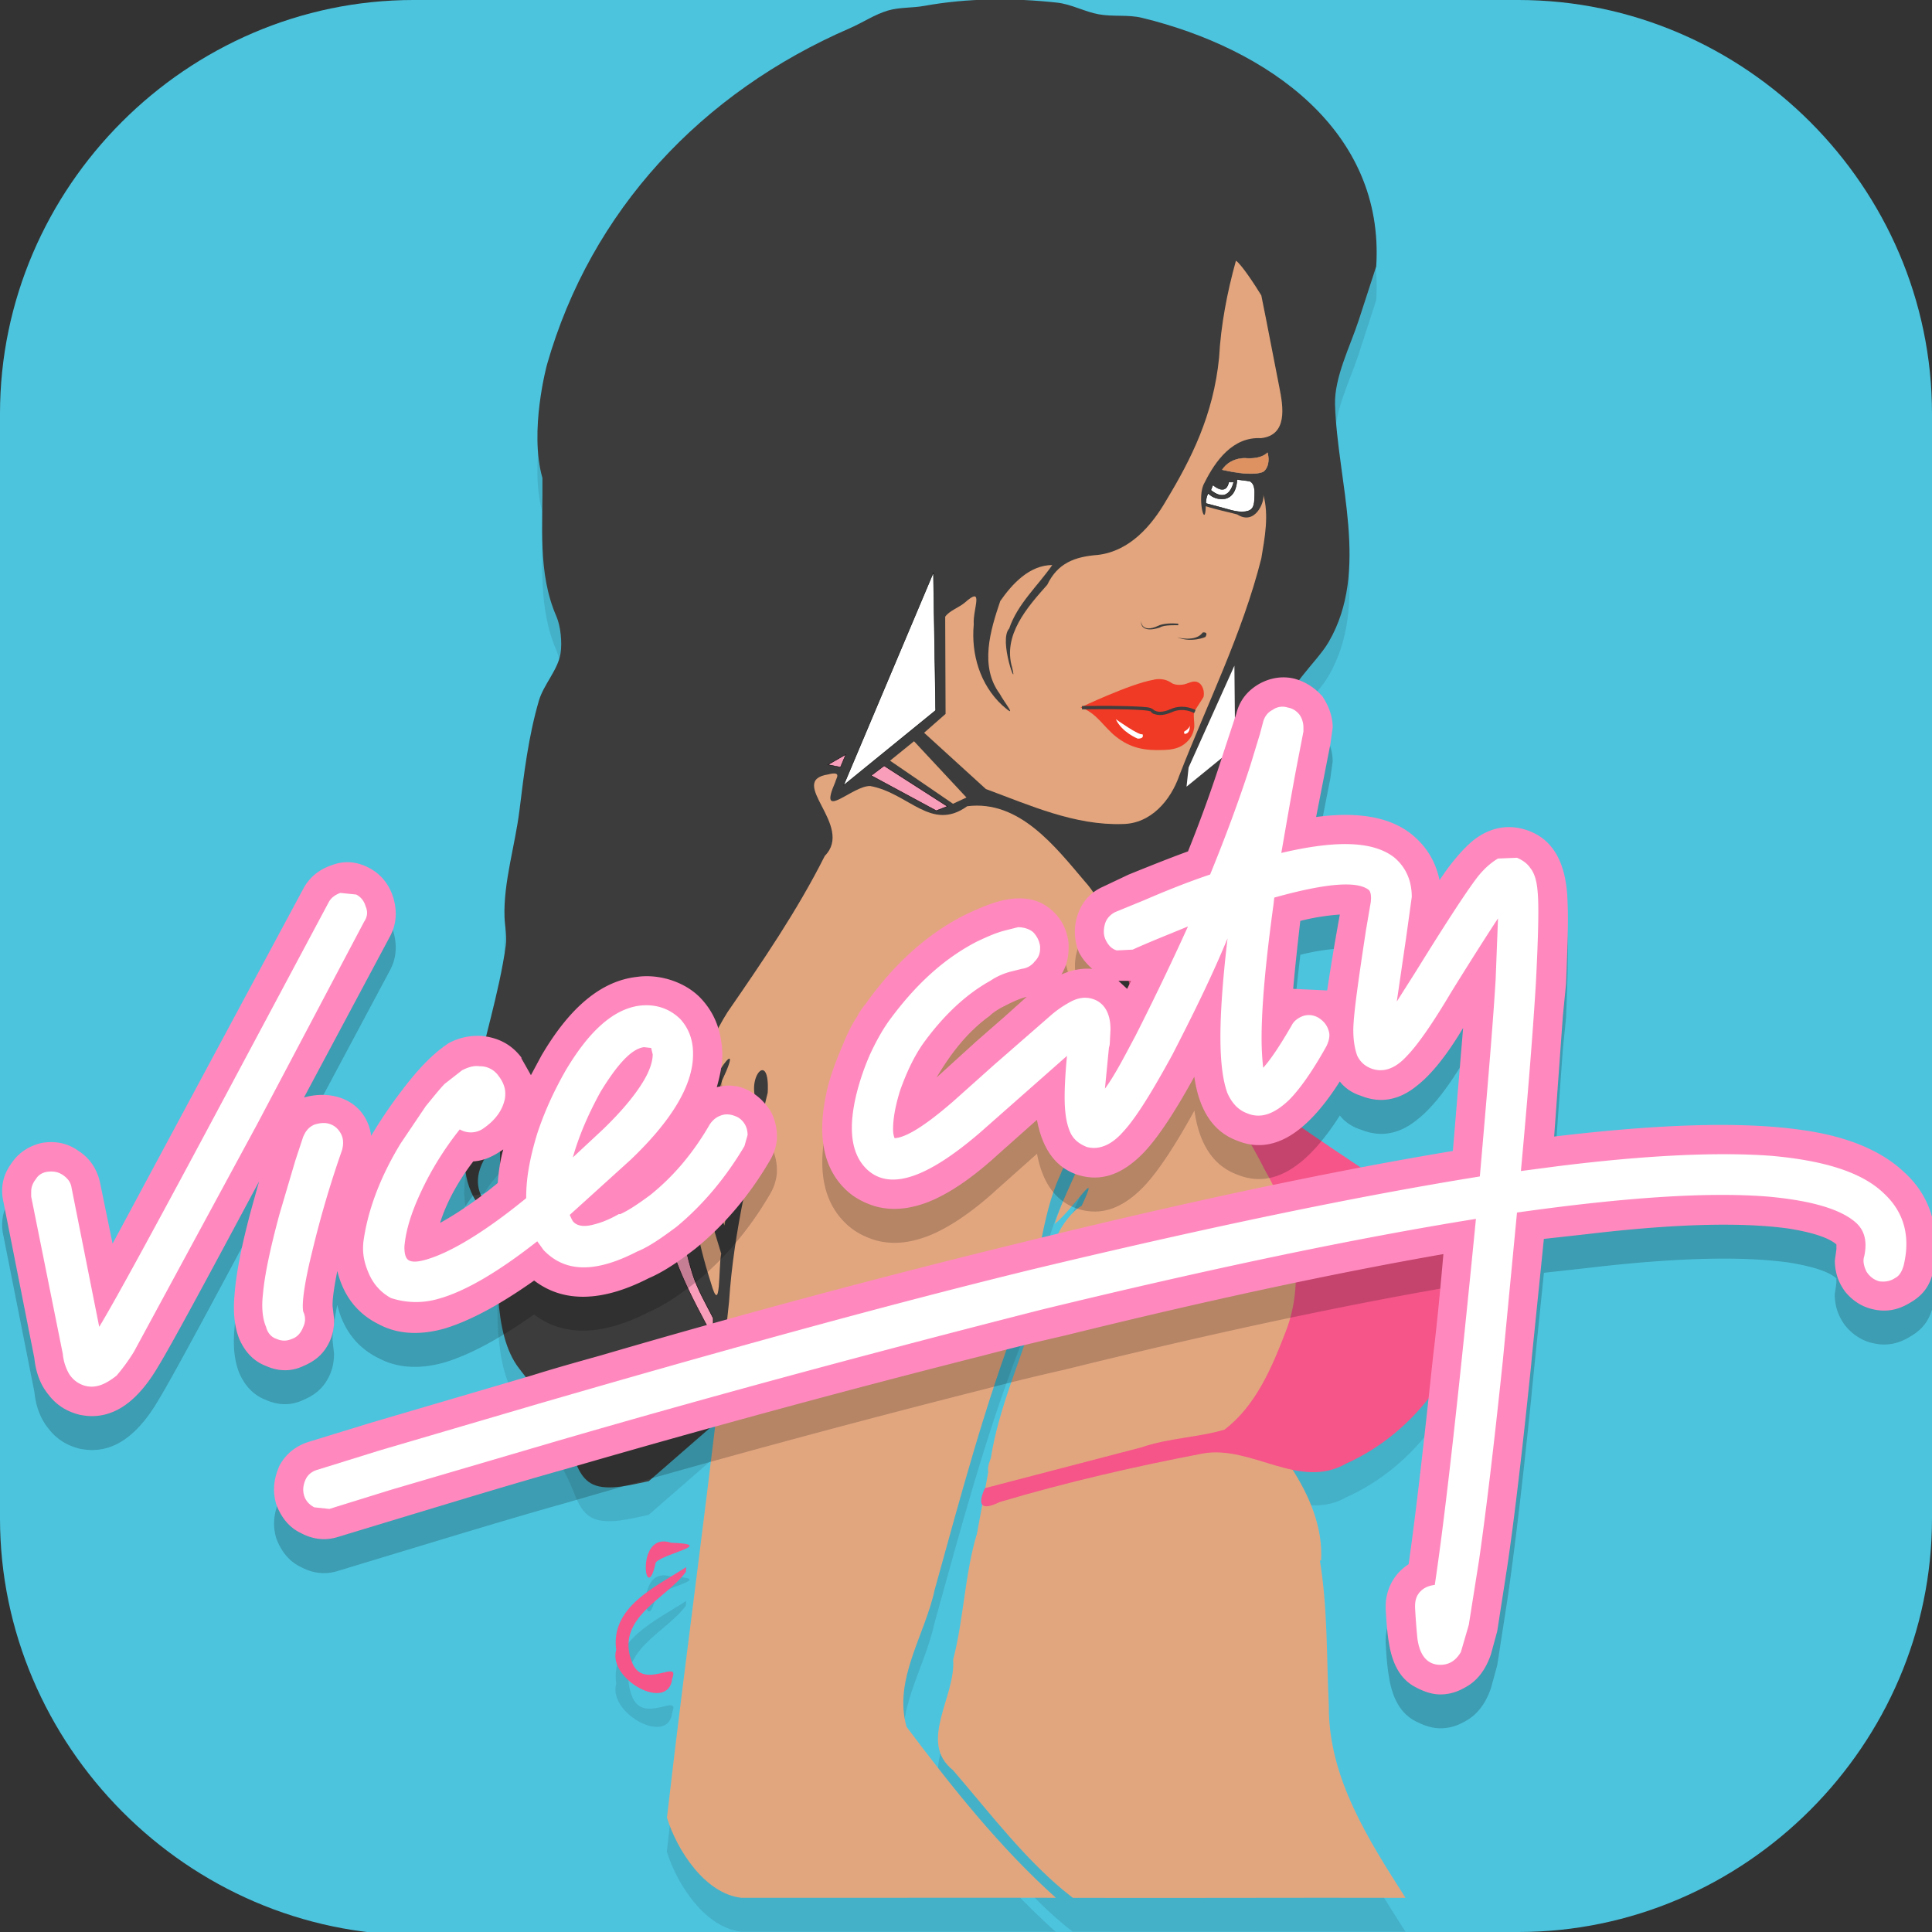 <?xml version="1.0" encoding="UTF-8" standalone="no"?>
<svg
   id="_图层_1"
   version="1.1"
   viewBox="0 0 64 64" width="22" height="22"
   sodipodi:docname="gta-vice-city.svg"
   xml:space="preserve"
   inkscape:version="1.4 (e7c3feb100, 2024-10-09)"
   xmlns:inkscape="http://www.inkscape.org/namespaces/inkscape"
   xmlns:sodipodi="http://sodipodi.sourceforge.net/DTD/sodipodi-0.dtd"
   xmlns="http://www.w3.org/2000/svg"
   xmlns:svg="http://www.w3.org/2000/svg"><rect x="0" y="0" width="64" height="64" fill="#333333" stroke="none"/><sodipodi:namedview
     id="namedview40"
     pagecolor="#ffffff"
     bordercolor="#999999"
     borderopacity="1"
     inkscape:showpageshadow="2"
     inkscape:pageopacity="0"
     inkscape:pagecheckerboard="0"
     inkscape:deskcolor="#d1d1d1"
     inkscape:zoom="10.6875"
     inkscape:cx="32"
     inkscape:cy="18.900585"
     inkscape:window-width="1920"
     inkscape:window-height="939"
     inkscape:window-x="0"
     inkscape:window-y="34"
     inkscape:window-maximized="1"
     inkscape:current-layer="_图层_1" /><!-- Generator: Adobe Illustrator 29.0.1, SVG Export Plug-In . SVG Version: 2.1.0 Build 192)  --><defs
     id="defs1"><style
       id="style1">
      .st0 {
        stroke: #000;
      }

      .st0, .st1, .st2, .st3, .st4, .st5, .st6 {
        isolation: isolate;
      }

      .st0, .st2, .st6 {
        opacity: .1;
      }

      .st0, .st7 {
        fill: none;
        stroke-linecap: round;
        stroke-linejoin: round;
        stroke-width: 5.6px;
      }

      .st1, .st2, .st8, .st9 {
        display: none;
      }

      .st1, .st3, .st4, .st5 {
        opacity: .2;
      }

      .st2, .st10, .st11, .st5, .st6 {
        fill: #fff;
      }

      .st12 {
        fill: #f46baa;
      }

      .st3, .st11 {
        fill-rule: evenodd;
      }

      .st13 {
        fill: #ff6065;
      }

      .st7 {
        stroke: #3f3f3f;
      }

      .st14 {
        fill: #cc74cc;
      }

      .st15 {
        fill: #54d032;
      }

      .st9 {
        fill: #532e85;
      }

      .st16 {
        fill: #e4e4e4;
      }

      .st17 {
        fill: #6ecc6e;
      }

      .st18 {
        fill: #922292;
      }
    </style></defs><path
     class="st10"
     d="M47.5,64.1H13.8c-7.6,0-13.8-6.3-13.8-13.8V13.7C0,6.2,6.2,0,13.7,0h36.6c7.5,0,13.7,6.2,13.7,13.7v36.6c0,7.5-6.2,13.7-13.7,13.7h-2.9.1Z"
     id="path1"
     style="fill:#4cc4de;fill-opacity:1" /><g
     class="st8"
     id="g14"><path
       class="st4"
       d="M27.9,6.6l-2.6,11.2-4.3,6h3.4l-2.4,5.7-3.6,2.1h-3.6l-5,5.2,6.2,2.4-1.2,2.4-5,2.9v5.2l12-3.4,8.6-2.6,8.6,2.6,12,3.4v-5.2l-5-2.9-1.2-2.4,6.2-2.4-5-5.2h-3.6l-3.6-2.1-2.4-5.7h3.4l-4.3-6-2.6-11.2h-5.2Z"
       id="path2" /><path
       class="st15"
       d="M27.9,5.7l-2.6,11.2-4.3,6h3.4l-2.4,5.7-3.6,2.1h-3.6l-5,5.2,6.2,2.4-1.2,2.4-5,2.9v5.2l12-3.4,8.6-2.6,8.6,2.6,12,3.4v-5.2l-5-2.9-1.2-2.4,6.2-2.4-5-5.2h-3.6l-3.6-2.1-2.4-5.7h3.4l-4.3-6-2.6-11.2h-5.2Z"
       id="path3" /><path
       class="st4"
       d="M28.8,12.6l-1.7,12.9h6.9l-1.7-12.9v11.2h-3.4v-11.2ZM24.5,25.5l-.9,6.9-4.3,4.3,6-3.4.9-7.7h-1.7ZM34.8,25.5l.9,7.7,6,3.4-4.3-4.3-.9-6.9h-1.7Z"
       id="path4" /><path
       class="st16"
       d="M28.8,11.7l-1.7,12.9h6.9l-1.7-12.9v11.2h-3.4v-11.2ZM24.5,24.6l-.9,6.9-4.3,4.3,6-3.4.9-7.7h-1.7ZM34.8,24.6l.9,7.7,6,3.4-4.3-4.3-.9-6.9h-1.7Z"
       id="path5" /><path
       class="st4"
       d="M30.5,39.2c-9.6,0-17.2,3.4-17.2,8.3s2.2,4.2,5.3,5.1c1,1.3,2.6,2.1,4.7,2.1s2.5-.4,3.4-.9c1.4,0,2.7,0,3.8,0s2.5,0,3.8,0c1,.6,2.2.9,3.4.9,2.1,0,3.7-.8,4.7-2.1,3-.9,5.3-2.5,5.3-5.1,0-4.8-7.6-8.3-17.2-8.3Z"
       id="path6" /><path
       class="st16"
       d="M13.3,46.6c0-4.8,7.6-8.3,17.2-8.3s17.2,3.4,17.2,8.3-11.2,6.4-17.2,6.4-17.2-.3-17.2-6.4Z"
       id="path7" /><path
       class="st4"
       d="M30.5,40.1c-3.3,0-6.1,2.4-6.1,5.1,0,0,0,0,0,.1-.4,0-.8-.1-1.2-.1-3.3,0-5.6,1.9-5.6,4.6s.1,1.2.3,1.7c2.9,1,6.6,1.3,9.8,1.4,1-.9,1.6-2.1,1.6-3.4,0,0,0,0,0-.1.4,0,.8.1,1.2.1.4,0,.8,0,1.2-.1,0,0,0,0,0,.1,0,1.3.6,2.4,1.6,3.4,3.2,0,6.9-.4,9.8-1.4.2-.5.3-1.1.3-1.7,0-2.7-2.3-4.6-5.6-4.6-.4,0-.8,0-1.2.1,0,0,0,0,0-.1,0-2.7-2.7-5.1-6.1-5.1Z"
       id="path8" /><path
       class="st15"
       d="M30.5,39.2c-3.3,0-6.1,2.4-6.1,5.1,0,0,0,0,0,0-.4,0-.8,0-1.2,0-3.3,0-5.6,1.9-5.6,4.6,0,2.7,2.3,4.9,5.6,4.9s6.1-2.4,6.1-5.1c0,0,0,0,0,0,.4,0,.8,0,1.2,0,.4,0,.8,0,1.2-.1,0,0,0,0,0,.1,0,2.7,2.7,5.1,6.1,5.1,3.3,0,5.6-2.2,5.6-4.9,0-2.7-2.3-4.6-5.6-4.6-.4,0-.8,0-1.2.1,0,0,0,0,0-.1,0-2.7-2.7-5.1-6.1-5.1Z"
       id="path9" /><path
       class="st4"
       d="M30.5,43.5c-1.4,0-2.6.8-2.6,1.7s1.2,1.7,2.6,1.7,2.6-.8,2.6-1.7-1.2-1.7-2.6-1.7ZM23.6,48.7c-1.4,0-2.6.8-2.6,1.7s1.2,1.7,2.6,1.7,2.6-.8,2.6-1.7-1.2-1.7-2.6-1.7ZM37.4,48.7c-1.4,0-2.6.8-2.6,1.7s1.2,1.7,2.6,1.7,2.6-.8,2.6-1.7-1.2-1.7-2.6-1.7Z"
       id="path10" /><path
       class="st16"
       d="M30.5,42.7c-1.4,0-2.6.8-2.6,1.7s1.2,1.7,2.6,1.7,2.6-.8,2.6-1.7-1.2-1.7-2.6-1.7ZM23.6,47.8c-1.4,0-2.6.8-2.6,1.7s1.2,1.7,2.6,1.7,2.6-.8,2.6-1.7-1.2-1.7-2.6-1.7ZM37.4,47.8c-1.4,0-2.6.8-2.6,1.7s1.2,1.7,2.6,1.7,2.6-.8,2.6-1.7-1.2-1.7-2.6-1.7Z"
       id="path11" /><path
       class="st5"
       d="M27.9,5.7l-2.6,11.2-4.3,6h.6l3.7-5.2,2.6-11.2h5.2l2.6,11.2,3.7,5.2h.6l-4.3-6-2.6-11.2h-5.2ZM24.1,23.8l-2,4.8-3.6,2.1h-3.6l-5,5.2.6.2,4.4-4.5h3.6l3.6-2.1,2.4-5.7h-.4ZM36.5,23.8l2.4,5.7,3.6,2.1h3.6l4.4,4.5.6-.2-5-5.2h-3.6l-3.6-2.1-2-4.8h-.4ZM15.7,38.9l-.8,1.7-5,2.9v.9l5-2.9,1.2-2.4h-.4ZM45.3,38.9h-.4c0,.1,1.2,2.5,1.2,2.5l5,2.9v-.9l-5-2.9-.8-1.7Z"
       id="path12" /><path
       class="st5"
       d="M30.5,38.4c-9.6,0-17.2,3.4-17.2,8.3s0,.3,0,.4c.5-4.6,7.9-7.8,17.2-7.8s16.7,3.2,17.2,7.8c0-.1,0-.3,0-.4,0-4.8-7.6-8.3-17.2-8.3Z"
       id="path13" /><path
       class="st5"
       d="M30.5,39.2c-3.3,0-6.1,2.4-6.1,5.1,0,0,0,0,0,.1-.4,0-.8-.1-1.2-.1-3.3,0-5.6,1.9-5.6,4.6s0,.3,0,.4c.2-2.5,2.4-4.2,5.6-4.2.4,0,.8,0,1.2.1,0,0,0,0,0-.1,0-2.7,2.7-5.1,6.1-5.1,3.3,0,6.1,2.4,6.1,5.1,0,0,0,0,0,.1.4,0,.8-.1,1.2-.1,3.2,0,5.4,1.7,5.6,4.2,0-.1,0-.3,0-.4,0-2.7-2.3-4.6-5.6-4.6-.4,0-.8,0-1.2.1,0,0,0,0,0-.1,0-2.7-2.7-5.1-6.1-5.1Z"
       id="path14" /></g><g
     class="st8"
     id="g25"><path
       class="st4"
       d="M28.7,39.6c-1.3,0-5.1,4.6-6.3,7h-5.1c-2.5,0-3.7,1.1-5.1,2.4-.9.8-1.2,2.1-1.3,2.8,0,0,0,0,0,0,0,0,0,.2,0,.3,0,0,0,.2,0,.3,0,0,0,0,0,0,0,0,0,0,0,0,0,0,0,0,0,0,0,2.4,3.2,4.3,7.2,4.3s7.2-1.9,7.2-4.3c0-.1,0-.3,0-.4,0,0,.2-.2.3-.2,1.3,4.1,7,4,7,4,0,0,5.7.2,7-4,0,0,.2.1.3.2,0,.1,0,.2,0,.3,0,2.4,3.2,4.3,7.2,4.3h0c4,0,7.2-1.9,7.2-4.3h0c0-.3,0-.6-.2-.9-.2-.8-.5-1.9-1.3-2.6-1.3-1.2-2.5-2.4-5.1-2.4h-5.1c-1.3-2.4-5.1-7-6.3-7h-7.6Z"
       id="path15" /><path
       class="st18"
       d="M29.9,7.9l-2.9,3.4-1.8.9-1.6,1.6-3.8,6.1-4.5,12-2.7,4.3v3.4l-1.8,5.1v6.8l10.3-1.1,11.4-9.2,11.4,9.2,10.3,1.1v-6.8l-1.8-5.1v-3.4l-2.7-4.3-4.5-12-3.8-6.1-1.6-1.6-1.8-.9-2.9-3.4h-5.1Z"
       id="path16" /><path
       class="st6"
       d="M29.9,7.9l-2.9,3.4-1.8.9-1.6,1.6-3.8,6.1-4.5,12-2.7,4.3v.9l2.7-4.3,4.5-12,3.8-6.1,1.6-1.6,1.8-.9,2.9-3.4h5.1l2.9,3.4,1.8.9,1.6,1.6,3.8,6.1,4.5,12,2.7,4.3v-.9l-2.7-4.3-4.5-12-3.8-6.1-1.6-1.6-1.8-.9-2.9-3.4h-5.1ZM12.6,39.6l-1.8,5.1v.9l1.8-5.1v-.9ZM52.4,39.6v.9l1.8,5.1v-.9l-1.8-5.1Z"
       id="path17" /><path
       class="st12"
       d="M28.7,38.7c-1.3,0-5.1,4.6-6.3,7h-5.1c-2.5,0-3.7,1.1-5.1,2.4-1.3,1.2-1.4,3.5-1.4,3.5,0,0,.2,2.4,7.8,2.4s7.6-3.5,7.6-3.5h12.7s3.8,3.5,7.6,3.5c7.6,0,7.8-2.4,7.8-2.4,0,0-.2-2.3-1.4-3.5-1.3-1.2-2.5-2.4-5.1-2.4h-5.1c-1.3-2.4-5.1-7-6.3-7h-7.6Z"
       id="path18" /><path
       class="st18"
       d="M32.5,42.2s-7.2,0-7.2,7.1,7.2,5.7,7.2,5.7c0,0,7.2.2,7.2-5.7s-7.2-7.1-7.2-7.1ZM47,47.3c-4,0-7.2,1.9-7.2,4.3s3.2,4.3,7.2,4.3h0c4,0,7.2-1.9,7.2-4.3h0c0-2.4-3.2-4.3-7.2-4.3ZM18,47.4c-4,0-7.2,1.9-7.2,4.3s3.2,4.3,7.2,4.3h0c4,0,7.2-1.9,7.2-4.3h0c0-2.4-3.2-4.3-7.2-4.3Z"
       id="path19" /><path
       class="st4"
       d="M29.8,9.6l-4.5,1.7v1.7l3.6-.9-.9,6.8h-2.7v-4.3h-2.7s-2.7,2.4-2.7,6l11.4-.2,1.3-1.5,1.3,1.5,11.4.2c0-3.5-2.7-6-2.7-6h-2.7v4.3h-2.7l-.9-6.8,3.6.9v-1.7l-4.5-1.7.9,9.4h-.9l-1.4-1.7h-2.5l-1.4,1.7h-.9l.9-9.4ZM19.8,21.8c-1.4,0-2.5.7-3.4,1.5-.9.8-1.8,1.9-2,3-.2,1.4.6,2.5,1.2,3.3.7.8,1.6,1.5,1.7,1.9.2.7.1,2.7,0,3.9,0,1.2-.2,2.2-.2,2.2-.2,1.6,2.3,1.8,2.5.3,0,0,.1-1,.2-2.3,0-1.3.2-3.3-.1-4.5-.3-1.3-1.6-2.1-2.1-2.8-.6-.7-.7-1.1-.7-1.5,0-.5.8-1.3,1.3-1.8.5-.5,1.1-.8,1.5-.8h2.5c1.7,0,1.7-2.4,0-2.4h-2.5ZM28.9,21.6l-2.7,7.7h12.7l-2.7-7.7v6h-7.2v-6ZM42.8,21.8c-1.7,0-1.7,2.4,0,2.4h2.4c.4,0,1,.3,1.5.8.5.5,1.2,1.3,1.3,1.8,0,.3-.2.8-.7,1.5-.6.7-1.7,1.5-2,2.8-.3,1.2-.3,3.2-.2,4.5,0,1.3.2,2.3.2,2.3.2,1.6,2.7,1.3,2.5-.3,0,0-.1-1-.2-2.2,0-1.2,0-3.2.1-3.9.1-.4.9-1.1,1.6-1.9.7-.8,1.5-1.9,1.2-3.3-.2-1.1-1.1-2.2-1.9-3-.9-.8-2-1.5-3.4-1.5h-2.4ZM21.6,33.6v6.8c-1,1.5-5.4,2.6-5.4,2.6,0,0,4.7.3,7.2-.9v-6l-1.8-2.6ZM43.3,33.6l-1.8,2.6v6c2.5,1.2,7.2.9,7.2.9,0,0-4.4-1.1-5.4-2.6v-6.8ZM14.4,34.5v4.3l-1.8,1.7v2.6l3.6-2.6v-4.3l-1.8-1.7ZM50.6,34.5l-1.8,1.7.2,4.5,3.4,2.3v-2.6l-1.8-1.7v-4.3Z"
       id="path20" /><path
       class="st12"
       d="M29.8,8.8l-4.5,1.7v1.7l3.6-.9-.9,6.8h-2.7v-4.3h-2.7s-2.7,2.4-2.7,6l11.4-.2,1.3-1.5,1.3,1.5,11.4.2c0-3.5-2.7-6-2.7-6h-2.7v4.3h-2.7l-.9-6.8,3.6.9v-1.7l-4.5-1.7.9,9.4h-.9l-1.4-1.7h-2.5l-1.4,1.7h-.9l.9-9.4ZM19.8,20.9c-1.4,0-2.5.7-3.4,1.5-.9.8-1.8,1.9-2,3-.2,1.4.6,2.5,1.2,3.3.7.8,1.6,1.5,1.7,1.9.2.7.1,2.7,0,3.9,0,1.2-.2,2.2-.2,2.2-.2,1.6,2.3,1.8,2.5.3,0,0,.1-1,.2-2.3,0-1.3.2-3.3-.1-4.5-.3-1.3-1.6-2.1-2.1-2.8-.6-.7-.7-1.1-.7-1.5,0-.5.8-1.3,1.3-1.8.5-.5,1.1-.8,1.5-.8h2.5c1.7,0,1.7-2.4,0-2.4h-2.5ZM28.9,20.8l-2.7,7.7h12.7l-2.7-7.7v6h-7.2v-6ZM42.8,20.9c-1.7,0-1.7,2.4,0,2.4h2.4c.4,0,1,.3,1.5.8.5.5,1.2,1.3,1.3,1.8,0,.3-.2.8-.7,1.5-.6.7-1.7,1.5-2,2.8-.3,1.2-.3,3.2-.2,4.5,0,1.3.2,2.3.2,2.3.2,1.6,2.7,1.3,2.5-.3,0,0-.1-1-.2-2.2,0-1.2,0-3.2.1-3.9.1-.4.9-1.1,1.6-1.9.7-.8,1.5-1.9,1.2-3.3-.2-1.1-1.1-2.2-1.9-3-.9-.8-2-1.5-3.4-1.5h-2.4ZM21.6,32.7v6.8c-1,1.5-5.4,2.6-5.4,2.6,0,0,4.7.3,7.2-.9v-6l-1.8-2.6ZM43.3,32.7l-1.8,2.6v6c2.5,1.2,7.2.9,7.2.9,0,0-4.4-1.1-5.4-2.6v-6.8ZM14.4,33.6v4.3l-1.8,1.7v2.6l3.6-2.6v-4.3l-1.8-1.7ZM50.6,33.6l-1.8,1.7.2,4.5,3.4,2.3v-2.6l-1.8-1.7v-4.3Z"
       id="path21" /><path
       class="st4"
       d="M32.5,46.6c-2.8,0-5.1,1.6-5.1,3.5s2.3,3.5,5.1,3.5,5.1-1.6,5.1-3.5-2.3-3.5-5.1-3.5ZM47.4,51.6c-1.7,0-3.2.8-3.2,1.7s1.4,1.7,3.2,1.7,3.2-.8,3.2-1.7-1.4-1.7-3.2-1.7ZM17.6,51.6c-1.7,0-3.2.8-3.2,1.7s1.4,1.7,3.2,1.7,3.2-.8,3.2-1.7-1.4-1.7-3.2-1.7Z"
       id="path22" /><path
       class="st12"
       d="M32.5,45.7c-2.8,0-5.1,1.6-5.1,3.5s2.3,3.5,5.1,3.5,5.1-1.6,5.1-3.5-2.3-3.5-5.1-3.5ZM47.4,50.7c-1.7,0-3.2.8-3.2,1.7s1.4,1.7,3.2,1.7,3.2-.8,3.2-1.7-1.4-1.7-3.2-1.7ZM17.6,50.7c-1.7,0-3.2.8-3.2,1.7s1.4,1.7,3.2,1.7,3.2-.8,3.2-1.7-1.4-1.7-3.2-1.7Z"
       id="path23" /><path
       class="st5"
       d="M28.7,38.7c-1.3,0-5.1,4.6-6.3,7h-5.1c-2.5,0-3.7,1.1-5.1,2.4-1.3,1.2-1.4,3.5-1.4,3.5,0,0,0,.1,0,.3.1-.8.5-2.1,1.4-2.9,1.3-1.2,2.5-2.4,5.1-2.4h5.1c1.3-2.4,5.1-7,6.3-7h7.6c1.3,0,5.1,4.6,6.3,7h5.1c2.5,0,3.7,1.1,5.1,2.4.9.8,1.2,2.1,1.4,2.9,0-.2,0-.3,0-.3,0,0-.2-2.3-1.4-3.5-1.3-1.2-2.5-2.4-5.1-2.4h-5.1c-1.3-2.4-5.1-7-6.3-7h-7.6Z"
       id="path24" /><path
       class="st6"
       d="M32.5,42.2s-7.2,0-7.2,7.1,0,.3,0,.4c.3-6.6,7.2-6.7,7.2-6.7,0,0,6.9,0,7.2,6.7,0-.1,0-.2,0-.4,0-7.1-7.2-7.1-7.2-7.1ZM47,47.3c-4,0-7.2,1.9-7.2,4.3,0,.1,0,.3,0,.4.4-2.2,3.5-3.9,7.2-3.9,3.7,0,6.8,1.7,7.2,3.8,0-.1,0-.3,0-.4,0-2.4-3.2-4.3-7.2-4.3ZM18,47.4c-4,0-7.2,1.9-7.2,4.3,0,.1,0,.3,0,.4.4-2.2,3.5-3.9,7.2-3.9,3.7,0,6.8,1.7,7.2,3.8,0-.1,0-.3,0-.4,0-2.4-3.2-4.3-7.2-4.3Z"
       id="path25" /></g><g
     class="st8"
     id="g30"><path
       class="st1"
       d="M31.9,1.1h0c17.6,0,31.9,14.3,31.9,32h0c0,17.7-14.3,32-31.9,32h0C14.3,65.2,0,50.8,0,33.1h0C0,15.4,14.3,1.1,31.9,1.1Z"
       id="path26" /><path
       class="st9"
       d="M31.9,0h0c17.6,0,31.9,14.3,31.9,32h0c0,17.7-14.3,32-31.9,32h0C14.3,64.1,0,49.7,0,32h0C0,14.3,14.3,0,31.9,0Z"
       id="path27" /><path
       class="st3"
       d="M32,9.3c-.3,0-.5.1-.7.4,0,0,0,0,0,0L10.8,42.3s0,0,0,0c-.2.4-.1.9.3,1.1l20.5,11.8s0,0,0,0c.3.1.6.1.8,0l20.5-11.6c.2-.1.3-.3.4-.5,0-.1,0-.2,0-.4,0,0,0-.2,0-.3h0s0,0,0,0L32.7,9.7s0,0,0,0c-.2-.2-.4-.4-.7-.4h0ZM32.8,13l17.7,28.3-7.4-3.2s0,0,0,0h0c-.9-.4-1.4-.7-1.8-1.2-.4-.5-.5-1-.7-2,0,0,0,0,0,0,0,0,0,0,0,0,0,0,0,0,0,0h0c-.5-3.3-2.9-5.9-6.1-6.8h0s-1,1.4-1,1.4h.3c2.6.7,4.7,2.8,5.2,5.4,0,0,0,0,0,0v.4c0,0,0,.2,0,.2.2,1.2.5,2.1,1.1,2.7s1.4,1.1,2.6,1.6c0,0,0,0,0,0,0,0,0,0,0,0,0,0,0,0,0,0l7.7,3.4-17.6,10v-5.5c0-1.1,0-1.7.3-2.1.2-.4.7-.8,1.7-1.3.4-.2.8-.4,1.2-.7h.3c0-.1,0-.2,0-.2,1.3-.7,2.3-1.7,3.1-2.9,0,0,0,0,.1-.2l-1.3-1.1c-.6,1.1-1.5,2.1-2.7,2.7,0,0,0,0,0,0l-.3.2h0c-.4.2-.9.5-1.2.7-1.2.7-2,1.3-2.4,2-.4.8-.4,1.6-.4,2.8v5.5l-17.8-10.2,7.5-3.3.5-.2s0,0,0,0c.2,0,.8-.3,1.2-.3,0,0,0,0,0,0,.5,0,1.1,0,1.4.4l1.2,1.5c.9,1.2,2.1,2.1,3.5,2.7,0,0,0,0,0,0,0,0,0,0,0,0,.3.1.6.2.8.2l1-1.4c-.5-.1-1.1-.3-1.5-.5,0,0,0,0,0,0-1-.5-1.9-1.2-2.6-2,0,0,0,0,0,0,0,0,0,0,0,0,0,0,0,0,0,0,0,0-.1-.2-.2-.3,0,0,0,0,0,0-.2-.3-.5-.6-.9-1.1-.3-.4-.7-.7-1.2-.8,0,0,0,0-.1,0-.4-.1-.9-.2-1.4-.2,0,0,0,0,0,0-.5,0-.9.1-1.3.3-.2,0-.3.1-.4.2,0,0,0,0-.1,0,0,0,0,0,0,0h-.3c0,.1,0,.1,0,.1,0,0,0,0,0,0l-.7.3h0s0,0-.1,0c0,0,0,0,0,0l-6.1,2.7L31.1,13v11.5c0,1.1,0,1.7-.3,2.1-.2.4-.7.8-1.7,1.3-.2,0-.3.2-.5.2,0,0,0,0,0,0h-.3c0,.2-.1.2-.2.2,0,0,0,0,0,0-2.6,1.3-4.5,3.8-4.8,6.8l1.6.6c0-2.6,1.6-4.8,3.9-5.9,0,0,0,0,0,0,0,0,0,0,0,0,0,0,0,0,0,0,.1,0,.3-.1.4-.2.5-.2,1-.5,1.5-.9h0c0,0,.2-.1.2-.2,0,0,0,0,0,0,.2-.1.3-.2.4-.3,0,0,.1-.1.2-.2.4-.4.7-.9.9-1.5.2-.6.2-1.3.2-2.1v-11.5ZM28.3,28.4h0s0,0,0,0h0Z"
       id="path28" /><path
       class="st11"
       d="M32,8.2c-.3,0-.5.1-.7.4,0,0,0,0,0,0L10.8,41.2s0,0,0,0c-.2.4-.1.9.3,1.1l20.5,11.8s0,0,0,0c.3.1.6.1.8,0l20.5-11.6c.2-.1.3-.3.4-.5,0-.1,0-.2,0-.4,0,0,0-.2,0-.3h0s0,0,0,0L32.7,8.6s0,0,0,0c-.2-.2-.4-.4-.7-.4h0ZM32.8,11.9l17.7,28.3-7.4-3.2s0,0,0,0h0c-.9-.4-1.4-.7-1.8-1.2-.4-.5-.5-1-.7-2,0,0,0,0,0,0,0,0,0,0,0,0,0,0,0,0,0,0h0c-.5-3.3-2.9-5.9-6.1-6.8h0s-1,1.4-1,1.4h.3c2.6.7,4.7,2.8,5.2,5.4,0,0,0,0,0,0v.4c0,0,0,.2,0,.2.2,1.2.5,2.1,1.1,2.7s1.4,1.1,2.6,1.6c0,0,0,0,0,0,0,0,0,0,0,0,0,0,0,0,0,0l7.7,3.4-17.6,10v-5.5c0-1.1,0-1.7.3-2.1.2-.4.7-.8,1.7-1.3.4-.2.8-.4,1.2-.7h.3c0-.1,0-.2,0-.2,1.3-.7,2.3-1.7,3.1-2.9,0,0,0,0,.1-.2l-1.3-1.1c-.6,1.1-1.5,2.1-2.7,2.7,0,0,0,0,0,0l-.3.2h0c-.4.2-.9.5-1.2.7-1.2.7-2,1.3-2.4,2-.4.8-.4,1.6-.4,2.8v5.5l-17.8-10.2,7.5-3.3.5-.2s0,0,0,0c.2,0,.8-.3,1.2-.3,0,0,0,0,0,0,.5,0,1.1,0,1.4.4l1.2,1.5c.9,1.2,2.1,2.1,3.5,2.7,0,0,0,0,0,0,0,0,0,0,0,0,.3.1.6.2.8.2l1-1.4c-.5-.1-1.1-.3-1.5-.5,0,0,0,0,0,0-1-.5-1.9-1.2-2.6-2,0,0,0,0,0,0,0,0,0,0,0,0,0,0,0,0,0,0,0,0-.1-.2-.2-.3,0,0,0,0,0,0-.2-.3-.5-.6-.9-1.1-.3-.4-.7-.7-1.2-.8,0,0,0,0-.1,0-.4-.1-.9-.2-1.4-.2,0,0,0,0,0,0-.5,0-.9.1-1.3.3-.2,0-.3.1-.4.2,0,0,0,0-.1,0,0,0,0,0,0,0h-.3c0,.1,0,.1,0,.1,0,0,0,0,0,0l-.7.3h0s0,0-.1,0c0,0,0,0,0,0l-6.1,2.7L31.1,11.9v11.5c0,1.1,0,1.7-.3,2.1-.2.4-.7.8-1.7,1.3-.2,0-.3.2-.5.2,0,0,0,0,0,0h-.3c0,.2-.1.2-.2.2,0,0,0,0,0,0-2.6,1.3-4.5,3.8-4.8,6.8l1.6.6c0-2.6,1.6-4.8,3.9-5.9,0,0,0,0,0,0,0,0,0,0,0,0,0,0,0,0,0,0,.1,0,.3-.1.4-.2.5-.2,1-.5,1.5-.9h0c0,0,.2-.1.2-.2,0,0,0,0,0,0,.2-.1.3-.2.4-.3,0,0,.1-.1.2-.2.4-.4.7-.9.9-1.5.2-.6.2-1.3.2-2.1v-11.5ZM28.3,27.3h0s0,0,0,0h0Z"
       id="path29" /><path
       class="st2"
       d="M31.9,0C14.2,0,0,14.3,0,32s0,.2,0,.4C.4,15,14.5,1.1,31.9,1.1s31.5,13.9,31.9,31.3c0-.1,0-.2,0-.4C63.9,14.3,49.6,0,31.9,0Z"
       id="path30" /></g><g
     id="g40"
     transform="matrix(1.144,0,0,1.123,-4.505,-4.513)"><path
       style="opacity:0.1"
       d="m 32.613,5.001 c -0.645,0.013 -1.283,0.071 -1.914,0.187 -0.354,0.065 -0.706,0.034 -1.051,0.137 -0.373,0.111 -0.741,0.361 -1.102,0.52 -4.301,1.899 -7.495,5.379 -8.77,9.93 -4.84e-4,9.69e-4 -0.523,1.952 -0.133,3.34 0.018,1.375 -0.143,2.807 0.406,4.086 0.12,0.28 0.171,0.772 0.117,1.098 -0.08,0.488 -0.489,0.912 -0.625,1.387 -0.303,1.057 -0.435,2.155 -0.566,3.242 -0.123,1.011 -0.464,2.124 -0.43,3.137 0.01,0.295 0.076,0.557 0.035,0.852 -0.197,1.419 -0.652,2.812 -0.918,4.223 -0.112,0.593 -0.22,1.194 -0.27,1.797 -0.067,0.835 0.222,1.746 1,2.137 -0.054,1.217 -0.213,3.284 0.578,4.312 0.575,0.747 1.096,1.535 1.48,2.398 0.161,0.362 0.267,0.836 0.656,1.02 0.442,0.209 1.168,-0.009 1.613,-0.098 l 1.906,-1.691 c -0.451,3.875 -0.944,7.746 -1.379,11.621 0.289,0.961 1.107,2.245 2.152,2.363 3.036,0.005 6.07,-0.005 9.105,0 -1.632,-1.491 -3.015,-3.274 -4.32,-5.043 -0.387,-1.399 0.532,-2.708 0.812,-4.047 0.745,-2.729 1.458,-5.472 2.461,-8.121 0.625,-1.311 0.579,-2.801 1.172,-4.102 0.273,-0.703 0.719,-1.308 1.129,-1.934 -0.26,1.197 -0.95,2.276 -1.285,3.367 0.531,-0.423 1.37,-1.805 0.777,-0.531 -0.546,0.291 -1.294,1.81 -0.238,0.992 0.004,-0.007 0.008,-0.009 0.012,-0.016 l -0.414,0.793 c -0.429,0.25 -0.747,0.6 -0.703,1.336 -0.413,1.454 -1.049,2.831 -1.281,4.332 -0.077,0.191 -0.093,0.314 -0.074,0.406 l -0.086,0.48 -0.012,0.004 c -0.105,0.241 -0.124,0.387 -0.074,0.465 l -0.156,0.875 c -0.347,1.144 -0.385,2.527 -0.691,3.711 0.08,1.099 -1.024,2.438 -0.004,3.266 1.09,1.286 2.159,2.741 3.469,3.766 3.211,0.009 6.425,-0.009 9.637,0 -1.074,-1.716 -2.235,-3.547 -2.223,-5.652 -0.068,-1.423 -0.028,-2.889 -0.258,-4.301 l 0.035,0.004 c 0.051,-0.904 -0.282,-1.807 -0.852,-2.711 0.528,0.115 1.055,0.157 1.578,-0.148 2.026,-0.924 3.501,-3.005 3.695,-5.223 0.047,-1.615 -1.61,-2.359 -2.734,-3.145 C 42.168,38.656 40.432,37.521 38.914,36.103 38.582,35.818 38.276,35.504 37.972,35.189 l 0.164,-0.145 c -0.59,-0.58 -1.262,-1.26 -1.562,-1.664 0,0 -0.108,-1.368 -0.293,-1.672 0.643,-0.156 1.285,-0.348 1.898,-0.594 0.5,-0.201 0.947,-0.511 1.441,-0.719 0.383,-0.161 0.905,-0.169 1.234,-0.434 0.35,-0.281 0.197,-1.099 0.207,-1.5 0.019,-0.8 0.059,-1.598 0.07,-2.398 0.01,-0.741 0.926,-1.486 1.281,-2.109 1.199,-2.101 0.251,-4.733 0.184,-7 -0.024,-0.806 0.44,-1.722 0.684,-2.484 0.17,-0.53 0.338,-1.062 0.508,-1.594 C 44.036,8.867 40.637,6.443 37.008,5.544 36.596,5.442 36.18,5.516 35.758,5.439 35.36,5.367 34.958,5.14 34.555,5.095 33.911,5.023 33.259,4.988 32.613,5.001 Z m 5.129,30.391 c 0.111,0.13 0.212,0.266 0.32,0.398 l -0.055,0.105 c -0.114,-0.145 -0.249,-0.272 -0.367,-0.414 z M 18.418,38.611 v 2.246 c 0,0 -1.441,-0.742 0,-2.246 z m 4.617,11.891 c -0.648,0.184 -0.368,1.825 -0.109,0.602 0.251,-0.279 1.766,-0.533 0.445,-0.578 -0.133,-0.046 -0.243,-0.05 -0.336,-0.023 z m 0.773,0.742 c -0.884,0.583 -2.194,1.166 -2.027,2.445 -0.246,0.866 1.52,1.857 1.625,0.84 0.23,-0.593 -0.827,0.354 -1.156,-0.449 -0.547,-1.336 1.022,-1.922 1.547,-2.699 z"
       id="path2-2" /><path
       style="fill:#3c3c3c"
       d="m 32.614,4.004 c -0.645,0.013 -1.286,0.072 -1.917,0.189 -0.354,0.065 -0.705,0.034 -1.05,0.137 -0.373,0.111 -0.739,0.361 -1.099,0.52 -4.301,1.899 -7.497,5.377 -8.772,9.927 -4.84e-4,9.69e-4 -0.522,1.954 -0.131,3.342 0.018,1.375 -0.145,2.805 0.405,4.083 0.12,0.28 0.172,0.773 0.118,1.099 -0.08,0.488 -0.49,0.912 -0.626,1.387 -0.303,1.057 -0.432,2.153 -0.563,3.241 -0.123,1.011 -0.466,2.124 -0.432,3.137 0.01,0.295 0.076,0.558 0.036,0.853 -0.197,1.419 -0.65,2.812 -0.916,4.223 -0.112,0.593 -0.221,1.194 -0.271,1.797 -0.067,0.835 0.22,1.748 0.998,2.139 -0.054,1.217 -0.212,3.285 0.58,4.313 0.575,0.747 1.095,1.535 1.479,2.398 0.161,0.362 0.267,0.834 0.656,1.017 0.442,0.209 1.171,-0.007 1.616,-0.096 L 38.135,34.045 c -0.59,-0.58 -1.26,-1.258 -1.561,-1.663 0,0 -0.108,-1.367 -0.293,-1.671 0.643,-0.156 1.287,-0.35 1.9,-0.596 0.5,-0.201 0.946,-0.509 1.441,-0.717 0.383,-0.161 0.903,-0.17 1.233,-0.435 0.35,-0.281 0.195,-1.098 0.205,-1.499 0.019,-0.8 0.06,-1.6 0.071,-2.401 0.01,-0.741 0.927,-1.485 1.282,-2.109 1.199,-2.101 0.251,-4.731 0.183,-6.998 -0.024,-0.806 0.44,-1.724 0.684,-2.486 0.17,-0.53 0.339,-1.063 0.509,-1.594 C 44.036,7.868 40.638,5.444 37.008,4.545 36.597,4.443 36.178,4.519 35.756,4.441 35.358,4.369 34.956,4.142 34.553,4.097 33.909,4.025 33.26,3.991 32.614,4.004 Z M 18.417,37.612 v 2.248 c 0,0 -1.441,-0.744 0,-2.248 z"
       id="path3-3" /><path
       style="fill:#e2a67f"
       d="m 28.124,26.837 c -0.04,-0.007 -0.103,-7.36e-4 -0.202,0.025 -1.229,0.191 0.766,1.512 -0.101,2.404 -0.796,1.614 -1.809,3.122 -2.816,4.608 -1.48,2.383 -1.301,5.401 -0.484,7.977 0.297,1.063 0.217,-0.463 0.301,-0.853 -0.388,-1.282 -0.787,-2.628 -0.541,-3.993 -0.122,-0.742 1.338,-2.789 0.569,-1.121 -0.47,1.377 -0.404,2.918 0.063,4.285 0.224,-1.232 0.624,-2.43 0.943,-3.632 -0.319,-0.733 0.381,-1.565 0.312,-0.287 -0.482,2.031 -0.985,4.066 -1.118,6.156 -0.517,5.086 -1.229,10.152 -1.799,15.23 0.289,0.961 1.107,2.245 2.152,2.363 3.036,0.005 6.072,-0.005 9.108,0 -1.632,-1.491 -3.017,-3.274 -4.323,-5.043 -0.387,-1.399 0.534,-2.706 0.815,-4.045 0.745,-2.729 1.455,-5.473 2.458,-8.122 0.625,-1.311 0.58,-2.799 1.173,-4.099 0.273,-0.703 0.719,-1.311 1.129,-1.936 -0.26,1.197 -0.95,2.275 -1.285,3.367 0.531,-0.423 1.372,-1.804 0.779,-0.531 -0.546,0.291 -1.296,1.81 -0.241,0.993 0.004,-0.007 0.01,-0.01 0.014,-0.016 l -0.416,0.796 c -0.429,0.25 -0.746,0.598 -0.703,1.335 -0.413,1.454 -1.05,2.831 -1.282,4.332 -0.077,0.191 -0.093,0.316 -0.074,0.407 l -0.328,1.824 c -0.347,1.144 -0.383,2.527 -0.689,3.711 0.08,1.099 -1.026,2.435 -0.005,3.263 1.09,1.286 2.16,2.741 3.47,3.766 3.211,0.009 6.422,-0.009 9.633,0 -1.074,-1.716 -2.233,-3.548 -2.22,-5.653 -0.068,-1.423 -0.03,-2.887 -0.26,-4.299 l 0.036,0.003 c 0.052,-0.93 -0.294,-1.86 -0.894,-2.789 l 3.631,-5.883 -6.776,-6.752 -0.142,0.273 c -0.451,-0.573 -0.927,-1.124 -1.449,-1.63 0.013,0.779 -0.918,2.792 -0.582,0.995 0.165,-1.436 0.415,-3.07 -0.637,-4.255 -0.853,-1.022 -1.894,-2.404 -3.399,-2.21 -1.041,0.764 -1.69,-0.387 -2.805,-0.596 -0.511,-0.024 -1.531,1.091 -1.017,-0.112 0.024,-0.097 0.124,-0.234 0.005,-0.254 z"
       id="path4-7" /><path
       style="fill:#f55588"
       d="m 36.631,32.796 c -0.103,0.442 0.433,0.663 0.632,1.001 1.292,1.437 2.442,3.001 3.303,4.737 0.818,1.434 1.207,3.187 0.599,4.772 -0.397,1.049 -0.865,2.184 -1.772,2.885 -0.779,0.234 -1.618,0.245 -2.397,0.52 l -4.54,1.206 c -0.231,0.53 -0.087,0.666 0.43,0.409 1.934,-0.586 3.905,-1.047 5.887,-1.433 1.41,-0.252 2.785,1.093 4.146,0.298 2.026,-0.924 3.502,-3.002 3.696,-5.22 0.047,-1.615 -1.61,-2.36 -2.735,-3.146 -1.71,-1.166 -3.447,-2.3 -4.965,-3.718 -0.823,-0.706 -1.518,-1.545 -2.282,-2.311 z m -13.259,16.731 c -1.067,-0.367 -0.741,1.978 -0.446,0.58 0.251,-0.279 1.766,-0.535 0.446,-0.58 z m 0.435,0.719 c -0.884,0.583 -2.193,1.166 -2.027,2.445 -0.246,0.866 1.519,1.856 1.624,0.839 0.23,-0.593 -0.825,0.353 -1.154,-0.45 -0.547,-1.336 1.024,-1.92 1.548,-2.697 l 0.008,-0.138 z"
       id="path5-5" /><path
       style="fill:#e2a57d"
       d="m 30.697,25.634 1.789,1.66 c 1.271,0.478 2.571,1.079 3.958,1.032 0.822,-0.008 1.394,-0.704 1.64,-1.424 0.812,-2.128 1.828,-4.192 2.377,-6.41 0.101,-0.614 0.225,-1.274 0.059,-1.882 0.042,0.225 -0.246,0.919 -0.757,0.584 -0.303,-0.084 -0.613,-0.143 -0.91,-0.243 -0.017,0.73 -0.272,-0.302 -0.035,-0.695 0.316,-0.649 0.825,-1.358 1.631,-1.312 0.782,-0.086 0.646,-0.93 0.537,-1.487 -0.177,-0.908 -0.344,-1.82 -0.525,-2.725 -0.188,-0.313 -0.581,-0.924 -0.735,-1.023 -0.255,0.937 -0.436,1.891 -0.488,2.862 -0.166,1.697 -0.807,2.987 -1.526,4.202 -0.429,0.759 -1.062,1.502 -1.983,1.615 -0.673,0.051 -1.166,0.243 -1.466,0.88 -0.581,0.666 -1.293,1.485 -1.018,2.441 0.181,0.75 -0.403,-0.801 -0.085,-1.148 0.241,-0.727 0.826,-1.255 1.248,-1.874 -0.66,-8.8e-5 -1.165,0.56 -1.507,1.063 -0.286,0.862 -0.604,1.922 -0.016,2.733 0.138,0.266 0.563,0.785 0.072,0.339 -0.643,-0.611 -0.902,-1.513 -0.823,-2.381 -0.031,-0.463 0.32,-1.173 -0.267,-0.639 -0.173,0.144 -0.443,0.235 -0.56,0.409 l 0.011,2.867 -0.618,0.553"
       id="path6-9" /><path
       style="fill:#f89dba"
       d="m 23.861,35.784 c 0.079,0.09 -0.116,0.567 -0.173,1.229 -0.039,0.454 -0.095,0.904 -0.107,1.361 -0.027,1.081 0.088,2.164 0.403,3.201 0.142,0.467 0.389,0.895 0.606,1.328 v 0.564 c -0.647,-1.22 -1.267,-2.379 -1.462,-3.768 -0.064,-0.457 -0.088,-0.92 -0.073,-1.38 0.027,-0.853 0.407,-2.076 0.805,-2.535"
       id="path7-2" /><path
       style="fill:#040606"
       d="m 23.861,35.784 -0.005,0.004 0.017,0.071 c 0,0.175 -0.144,0.6 -0.191,1.153 -0.039,0.454 -0.095,0.904 -0.107,1.361 -0.002,0.1 -0.004,0.2 -0.004,0.3 0,0.982 0.122,1.961 0.408,2.903 0.142,0.467 0.39,0.896 0.606,1.329 l 0.005,-0.003 h -0.006 v 0.564 h 0.006 l 0.005,-0.002 c -0.647,-1.22 -1.267,-2.378 -1.461,-3.766 -0.052,-0.37 -0.077,-0.744 -0.077,-1.117 0,-0.087 0.001,-0.174 0.004,-0.262 0.027,-0.852 0.407,-2.075 0.804,-2.532 l -0.004,-0.004 -0.005,0.004 0.005,-0.004 -0.005,-0.004 c -0.399,0.461 -0.779,1.684 -0.807,2.539 -0.003,0.087 -0.004,0.174 -0.004,0.262 0,0.374 0.025,0.748 0.077,1.119 0.195,1.39 0.816,2.55 1.463,3.77 l 0.012,-0.003 v -0.564 -0.001 l -9.68e-4,-9.7e-4 C 24.379,42.466 24.132,42.037 23.99,41.572 23.704,40.631 23.583,39.653 23.583,38.673 c 0,-0.1 0.001,-0.2 0.004,-0.3 0.012,-0.457 0.068,-0.906 0.107,-1.36 0.047,-0.552 0.191,-0.974 0.191,-1.154 l -0.02,-0.079 -0.004,-0.005 -0.005,0.005 0.005,0.004"
       id="path8-2" /><path
       style="fill:#f89dba"
       d="m 29.164,26.895 1.885,1.036 0.321,-0.127 -1.831,-1.197 -0.374,0.288"
       id="path9-8" /><path
       style="fill:#040606"
       d="m 29.164,26.895 -0.003,0.005 1.888,1.038 0.324,-0.128 0.011,-0.004 -1.845,-1.205 -0.385,0.296 0.008,0.004 0.003,-0.005 0.003,0.005 0.371,-0.285 1.818,1.188 -0.308,0.122 -1.882,-1.035 -0.003,0.005 0.003,0.005 -0.003,-0.005"
       id="path10-9" /><path
       style="fill:#f89dba"
       d="m 28.274,26.648 0.154,-0.374 -0.515,0.301 0.361,0.073"
       id="path11-7" /><path
       style="fill:#040606"
       d="m 28.274,26.648 0.005,0.002 0.154,-0.374 0.007,-0.016 -0.544,0.318 0.377,0.076 0.005,9.68e-4 0.002,-0.004 -0.005,-0.002 9.7e-4,-0.006 -0.345,-0.07 0.485,-0.284 -0.147,0.358 0.006,0.002 9.7e-4,-0.006 -9.7e-4,0.006"
       id="path12-3" /><path
       style="fill:#ffffff"
       d="m 28.365,27.185 2.668,-2.213 -0.065,-4.068 -2.603,6.281"
       id="path13-6" /><path
       style="fill:#040606"
       d="m 28.365,27.185 0.004,0.004 2.67,-2.214 -0.065,-4.071 -0.012,-0.002 -2.603,6.281 0.009,0.007 -0.004,-0.004 0.006,0.002 2.591,-6.253 0.064,4.036 -2.666,2.211 0.004,0.005 0.006,0.002 -0.006,-0.002"
       id="path14-1" /><path
       style="fill:#e2a57d"
       d="m 29.71,26.458 0.695,-0.574 1.518,1.659 -0.39,0.185 -1.822,-1.27"
       id="path15-2" /><path
       style="fill:#f03a25"
       d="m 35.23,24.885 c 0,0 1.431,-0.694 2.104,-0.813 0,0 0.271,-0.087 0.52,0.087 0,0 0.098,0.087 0.336,0.054 0.141,-0.019 0.279,-0.131 0.421,-0.074 0.16,0.064 0.213,0.291 0.176,0.443 l -0.26,0.412 c -0.049,0.079 0.007,0.368 -0.009,0.485 -0.024,0.174 -0.094,0.312 -0.221,0.433 -0.188,0.181 -0.404,0.219 -0.657,0.229 -0.546,0.022 -0.956,-0.045 -1.391,-0.396 -0.362,-0.293 -0.558,-0.699 -1.02,-0.86"
       id="path16-9" /><path
       style="fill:#ffffff"
       d="m 36.249,25.234 c 0,0 0.699,0.507 0.768,0.439 0,0 0.082,0.134 -0.134,0.134 0,0 -0.456,-0.182 -0.635,-0.573"
       id="path17-3" /><path
       style="fill:#ffffff"
       d="m 38.229,25.598 c 0,0 -0.032,0.109 0.074,0.054 0.107,-0.055 0.084,-0.23 0.084,-0.23 0,0 0.003,0.084 -0.158,0.176"
       id="path18-1" /><path
       style="fill:#de9262"
       d="m 39.331,17.874 c 0,0 0.187,-0.34 0.663,-0.34 0,0 0.429,0.055 0.646,-0.161 0,0 0.107,0.336 -0.102,0.544 0,0 -0.212,0.187 -1.207,-0.043"
       id="path19-9" /><path
       style="fill:#e2a57d"
       d="m 39.331,17.874 c 0.031,-0.023 0.059,-0.082 0.096,-0.111 0.147,-0.15 0.358,-0.225 0.566,-0.223 0.024,0.002 0.106,0.009 0.151,0.006 0.177,-0.005 0.368,-0.041 0.499,-0.169 -0.021,-4.07e-4 0.014,0.066 0.01,0.091 0.023,0.155 -0.003,0.33 -0.12,0.445 -0.01,0.011 -0.084,0.041 -0.119,0.046 -0.218,0.044 -0.444,0.02 -0.662,-0.009 -0.141,-0.021 -0.281,-0.049 -0.42,-0.081 -0.011,0.018 0.032,0.017 0.058,0.026 0.289,0.062 0.584,0.114 0.881,0.097 0.092,-0.009 0.191,-0.018 0.27,-0.069 0.129,-0.127 0.15,-0.323 0.117,-0.493 -0.008,-0.022 -0.007,-0.096 -0.037,-0.047 -0.134,0.118 -0.319,0.149 -0.492,0.153 -0.081,0.002 -0.162,-0.014 -0.243,-2.81e-4 -0.226,0.024 -0.446,0.147 -0.565,0.344 0.006,9.94e-4 0.009,0.005 0.009,-0.004"
       id="path20-4" /><path
       style="fill:#ffffff"
       d="m 38.855,18.868 c 0.15,0.043 0.301,0.083 0.452,0.123 0.233,0.062 0.536,0.18 0.776,0.099 0.193,-0.065 0.177,-0.281 0.183,-0.446 0.006,-0.146 0.012,-0.363 -0.145,-0.435 l -0.365,-0.047 c 0,0 0.004,0.472 -0.323,0.561 0,0 -0.276,0.081 -0.51,-0.153 0,0 -0.068,0.102 -0.068,0.297"
       id="path21-7" /><path
       style="fill:#040606"
       d="m 38.855,18.868 -0.002,0.006 c 0.151,0.043 0.302,0.083 0.453,0.123 0.177,0.047 0.395,0.127 0.596,0.127 0.063,0 0.125,-0.008 0.183,-0.028 0.199,-0.067 0.181,-0.288 0.187,-0.452 l 0.002,-0.089 c 0,-0.134 -0.02,-0.29 -0.151,-0.351 l -4.84e-4,-4.84e-4 -0.366,-0.047 -0.007,-9.69e-4 v 0.007 9.69e-4 c 0,0.023 -0.005,0.47 -0.319,0.554 -4.84e-4,4.84e-4 -0.046,0.014 -0.115,0.014 -0.101,0 -0.252,-0.028 -0.389,-0.165 l -0.005,-0.005 -0.004,0.006 c -4.86e-4,9.69e-4 -0.069,0.104 -0.069,0.301 v 0.005 l 0.004,0.001 0.002,-0.006 h 0.006 c 0,-0.194 0.067,-0.294 0.067,-0.294 l -0.005,-0.003 -0.004,0.004 c 0.139,0.14 0.294,0.168 0.397,0.168 0.071,0 0.118,-0.014 0.119,-0.014 0.325,-0.09 0.327,-0.543 0.327,-0.566 v -4.84e-4 l -0.006,-4.85e-4 -4.84e-4,0.006 0.365,0.047 4.84e-4,-0.006 -0.002,0.005 c 0.124,0.056 0.144,0.207 0.144,0.34 l -0.002,0.089 c -0.006,0.167 0.01,0.378 -0.179,0.441 -0.057,0.019 -0.117,0.027 -0.179,0.027 -0.198,0 -0.415,-0.079 -0.592,-0.126 -0.152,-0.04 -0.302,-0.08 -0.453,-0.123 l -0.001,0.006 h 0.006 -0.006"
       id="path22-8" /><path
       style="fill:#ffffff"
       d="m 39.059,18.324 c 0,0 0.373,0.348 0.459,-0.085 h 0.144 c 0,0 -0.127,0.68 -0.663,0.238 l 0.06,-0.154"
       id="path23-4" /><path
       style="fill:#040606"
       d="m 39.059,18.324 -0.004,0.004 c 4.84e-4,4.85e-4 0.142,0.134 0.275,0.134 0.083,4.85e-4 0.161,-0.055 0.194,-0.222 l -0.006,-9.69e-4 v 0.006 h 0.144 v -0.006 l -0.006,-0.001 c -4.84e-4,4.84e-4 -0.074,0.385 -0.333,0.383 -0.084,0 -0.19,-0.04 -0.32,-0.148 l -0.004,0.005 0.005,0.002 0.06,-0.153 -0.005,-0.002 -0.004,0.004 0.004,-0.004 -0.006,-0.002 -0.06,0.153 -0.001,0.004 0.003,0.003 c 0.132,0.109 0.24,0.15 0.328,0.15 0.273,-0.001 0.344,-0.392 0.344,-0.392 l 0.001,-0.007 h -0.152 -0.005 l -9.7e-4,0.005 c -0.033,0.165 -0.105,0.212 -0.182,0.213 -0.125,4.84e-4 -0.266,-0.131 -0.267,-0.131 l -0.006,-0.006 -0.003,0.008 0.006,0.002"
       id="path24-5" /><path
       style="fill:#3c3c3c"
       d="m 36.977,22.338 c 0,0 0.004,0.372 0.499,0.141 0,0 0.158,-0.098 0.572,-0.064 0,0 0.039,0.035 -0.013,0.047 0,0 -0.392,-0.017 -0.508,0.064 0,0 -0.555,0.218 -0.551,-0.188"
       id="path25-0" /><path
       style="fill:#3c3c3c"
       d="m 38.027,22.821 c 0,0 0.533,0.149 0.738,-0.145 0,0 0.175,-0.034 0.077,0.132 0,0 -0.384,0.179 -0.815,0.013"
       id="path26-3" /><path
       style="fill:#ffffff"
       d="m 38.296,27.224 1.408,-1.169 -0.022,-2.4 -1.326,3.003 -0.06,0.566"
       id="path27-6" /><path
       style="fill:#3f3f3f"
       d="m 35.269,24.942 c 0.592,-0.004 1.185,-0.015 1.777,0.026 0.068,0.009 0.139,0.012 0.204,0.034 0.018,-0.026 -0.021,0.012 0.026,-0.029 -0.066,0.009 0.035,0.106 0.099,0.113 0.19,0.066 0.39,-0.01 0.564,-0.087 0.189,-0.065 0.401,-0.039 0.577,0.053 0.021,-0.046 0.075,-0.103 -0.011,-0.112 -0.216,-0.096 -0.476,-0.103 -0.688,0.006 0.042,0.093 0.016,-0.048 -0.04,0.016 -0.141,0.052 -0.329,0.094 -0.451,-0.019 -0.099,-0.074 -0.232,-0.063 -0.35,-0.077 -0.569,-0.033 -1.139,-0.026 -1.708,-0.021 4.66e-4,0.032 9.34e-4,0.065 0.001,0.097"
       id="path28-1" /><path
       style="opacity:0.2;fill-rule:evenodd"
       d="m 40.887,25.02 c -0.178,0.029 -0.352,0.093 -0.512,0.188 -0.344,0.212 -0.549,0.494 -0.641,0.871 l -0.363,1.133 a 39.151,40.306 0 0 1 -1.031,2.922 c -0.573,0.212 -1.146,0.448 -1.719,0.684 l -0.73,0.355 c -0.367,0.165 -0.597,0.423 -0.734,0.801 a 1.511,1.556 0 0 0 0.023,1.129 c 0.092,0.189 0.23,0.355 0.391,0.496 -0.297,-0.023 -0.574,0.023 -0.895,0.164 a 1.442,1.484 0 0 0 0.207,-0.777 v -0.141 c -0.045,-0.401 -0.206,-0.729 -0.504,-0.988 -0.297,-0.259 -0.642,-0.356 -1.031,-0.332 -0.435,0.023 -0.916,0.213 -1.488,0.496 -1.053,0.542 -2.016,1.415 -2.84,2.594 -0.092,0.118 -0.181,0.234 -0.25,0.375 a 4.394,4.524 0 0 0 -0.414,0.824 c -0.229,0.542 -0.412,1.036 -0.504,1.531 -0.252,1.249 -0.043,2.192 0.621,2.805 0.229,0.212 0.503,0.355 0.801,0.449 0.481,0.141 0.982,0.095 1.531,-0.117 0.595,-0.236 1.283,-0.706 2.016,-1.391 l 1.145,-1.039 c 0.161,0.872 0.55,1.417 1.191,1.629 0.686,0.212 1.304,-0.023 1.922,-0.684 0.39,-0.424 0.873,-1.158 1.445,-2.219 0.137,0.99 0.547,1.628 1.234,1.887 1.007,0.424 1.992,-0.163 2.977,-1.742 0.16,0.212 0.392,0.351 0.621,0.422 0.573,0.236 1.121,0.119 1.625,-0.305 0.389,-0.307 0.847,-0.874 1.328,-1.699 l -0.297,3.633 c -3.481,0.589 -7.648,1.481 -12.434,2.684 a 280.326,288.591 0 0 0 -12.254,3.348 c -0.664,0.189 -1.324,0.377 -1.988,0.59 l -4.648,1.391 -1.809,0.566 c -0.367,0.118 -0.665,0.354 -0.848,0.707 -0.16,0.377 -0.208,0.732 -0.094,1.133 0.138,0.377 0.367,0.682 0.711,0.848 0.343,0.189 0.708,0.235 1.074,0.117 l 1.832,-0.566 c 1.534,-0.471 3.113,-0.966 4.762,-1.437 a 360.629,371.261 0 0 1 12.09,-3.348 71.834,73.952 0 0 1 2.359,-0.586 c 4.121,-1.037 7.786,-1.84 10.969,-2.406 -0.092,1.061 -0.183,2.049 -0.297,2.992 -0.275,2.64 -0.505,4.691 -0.711,6.152 -0.206,0.141 -0.365,0.307 -0.48,0.52 a 1.425,1.467 0 0 0 -0.184,0.73 v 0.07 c 0.023,0.401 0.048,0.733 0.094,0.992 0.092,0.613 0.318,1.061 0.73,1.297 C 45.139,54.907 45.393,55 45.644,55 c 0.252,0 0.477,-0.069 0.684,-0.187 0.366,-0.188 0.621,-0.52 0.781,-0.992 l 0.184,-0.684 0.297,-1.957 c 0.206,-1.438 0.436,-3.416 0.687,-5.914 l 0.023,-0.262 0.344,-3.441 1.258,-0.141 c 2.542,-0.307 4.465,-0.353 5.816,-0.164 0.732,0.118 1.189,0.28 1.395,0.469 v 0.145 l -0.047,0.328 c 0,0.33 0.095,0.635 0.301,0.918 0.206,0.259 0.48,0.449 0.801,0.52 0.389,0.094 0.731,0.025 1.074,-0.188 0.367,-0.212 0.572,-0.494 0.664,-0.895 0.138,-0.589 0.117,-1.134 -0.02,-1.629 -0.138,-0.519 -0.412,-0.967 -0.824,-1.344 -0.642,-0.613 -1.605,-1.038 -2.91,-1.227 -1.717,-0.26 -4.12,-0.186 -7.211,0.191 l 0.25,-3.559 0.094,-0.941 c 0.045,-1.131 0.066,-1.911 0.043,-2.383 -0.023,-1.178 -0.409,-1.909 -1.211,-2.168 -0.526,-0.165 -1.031,-0.072 -1.512,0.305 -0.252,0.212 -0.526,0.521 -0.824,0.945 l -0.16,0.234 C 45.506,30.415 45.232,29.967 44.797,29.613 44.179,29.118 43.26,28.956 42.047,29.121 l 0.414,-2.148 0.066,-0.492 c 0,-0.33 -0.114,-0.639 -0.297,-0.922 -0.23,-0.259 -0.48,-0.421 -0.801,-0.516 -0.183,-0.047 -0.365,-0.053 -0.543,-0.023 z m -26.777,5.437 c -0.18,-0.018 -0.364,0.007 -0.547,0.078 -0.367,0.118 -0.66,0.354 -0.844,0.707 L 8.824,38.617 7.199,41.707 6.832,39.891 C 6.74,39.49 6.535,39.185 6.215,38.973 c -0.32,-0.236 -0.689,-0.309 -1.078,-0.238 -0.389,0.094 -0.685,0.306 -0.891,0.637 -0.229,0.33 -0.298,0.709 -0.207,1.109 l 0.895,4.598 c 0.046,0.447 0.181,0.799 0.41,1.082 0.229,0.307 0.528,0.495 0.895,0.59 0.87,0.189 1.625,-0.282 2.289,-1.437 0.367,-0.613 1.33,-2.428 2.91,-5.445 l -0.207,0.754 c -0.298,1.108 -0.458,1.957 -0.504,2.594 -0.046,0.519 -5.07e-4,0.944 0.137,1.297 0.16,0.377 0.411,0.66 0.777,0.801 0.366,0.165 0.735,0.165 1.078,0 0.275,-0.118 0.504,-0.284 0.664,-0.543 0.16,-0.259 0.227,-0.518 0.227,-0.824 l -0.043,-0.402 v -0.047 c 0,-0.188 0.045,-0.517 0.137,-0.988 0.183,0.755 0.593,1.272 1.211,1.578 0.527,0.283 1.17,0.329 1.902,0.117 0.756,-0.236 1.601,-0.707 2.586,-1.414 0.847,0.66 1.969,0.636 3.32,-0.07 0.435,-0.188 0.871,-0.494 1.352,-0.871 0.824,-0.683 1.557,-1.557 2.152,-2.594 a 1.42,1.462 0 0 0 0.207,-0.637 v -0.094 c 0,-0.259 -0.069,-0.518 -0.184,-0.73 -0.137,-0.212 -0.298,-0.401 -0.527,-0.543 -0.32,-0.212 -0.665,-0.258 -1.031,-0.164 0.091,-0.33 0.16,-0.659 0.16,-0.965 v -0.023 c -0.023,-0.683 -0.228,-1.205 -0.617,-1.629 -0.458,-0.495 -1.214,-0.731 -1.855,-0.637 -1.03,0.118 -1.945,0.898 -2.77,2.336 l -0.297,0.563 -0.277,-0.492 v -0.023 c -0.298,-0.401 -0.687,-0.59 -1.145,-0.637 a 1.786,1.838 0 0 0 -0.961,0.211 c -0.527,0.353 -0.985,0.896 -1.352,1.391 a 13.197,13.586 0 0 0 -0.891,1.344 C 14.55,37.533 13.631,37.135 12.738,37.395 l 2.496,-4.762 c 0.183,-0.354 0.208,-0.732 0.094,-1.133 C 15.214,31.123 14.984,30.817 14.641,30.629 14.469,30.535 14.29,30.475 14.109,30.457 Z m 28.625,1.539 a 71.731,73.846 0 0 0 -0.367,2.238 l -0.984,-0.047 c 0.046,-0.542 0.116,-1.202 0.207,-2.004 a 6.522,6.714 0 0 1 1.145,-0.187 z m -6.41,1.957 h 0.367 l -0.117,0.234 z m -2.656,0.469 -0.617,0.566 -0.848,0.754 -1.145,1.062 c 0.412,-0.707 0.89,-1.345 1.531,-1.816 0.092,-0.094 0.21,-0.164 0.324,-0.234 0.229,-0.118 0.479,-0.261 0.754,-0.332 z m -15.156,4.504 c -0.091,0.33 -0.137,0.658 -0.16,0.988 -0.641,0.542 -1.214,0.92 -1.672,1.18 0.183,-0.589 0.503,-1.204 0.961,-1.816 0.343,-0.024 0.596,-0.163 0.871,-0.352 z"
       id="path29-0" /><path
       style="fill:#ff89be;fill-rule:evenodd"
       d="m 49.193,33.988 0.092,-0.943 c 0.045,-1.131 0.068,-1.909 0.045,-2.381 -0.023,-1.178 -0.412,-1.909 -1.213,-2.169 -0.526,-0.165 -1.03,-0.07 -1.511,0.307 -0.252,0.212 -0.527,0.519 -0.825,0.943 l -0.159,0.236 C 45.506,29.416 45.231,28.968 44.796,28.615 44.178,28.119 43.262,27.954 42.048,28.119 l 0.412,-2.145 0.068,-0.495 c 0,-0.33 -0.115,-0.637 -0.297,-0.919 -0.23,-0.259 -0.481,-0.424 -0.801,-0.519 -0.367,-0.094 -0.733,-0.024 -1.054,0.165 -0.344,0.212 -0.549,0.495 -0.641,0.872 l -0.366,1.131 a 39.151,40.306 0 0 1 -1.031,2.924 c -0.573,0.212 -1.145,0.448 -1.717,0.683 l -0.733,0.354 c -0.367,0.165 -0.595,0.424 -0.733,0.802 a 1.511,1.556 0 0 0 0.023,1.131 c 0.092,0.188 0.229,0.354 0.389,0.495 -0.297,-0.023 -0.573,0.024 -0.893,0.165 a 1.442,1.484 0 0 0 0.206,-0.778 v -0.142 c -0.045,-0.401 -0.206,-0.731 -0.504,-0.99 -0.297,-0.259 -0.641,-0.354 -1.03,-0.33 -0.435,0.023 -0.916,0.212 -1.488,0.495 -1.053,0.542 -2.015,1.414 -2.839,2.593 -0.092,0.118 -0.183,0.236 -0.252,0.377 a 4.394,4.524 0 0 0 -0.412,0.825 c -0.229,0.542 -0.412,1.037 -0.504,1.532 -0.252,1.249 -0.045,2.192 0.618,2.805 0.229,0.212 0.504,0.354 0.801,0.448 0.481,0.141 0.985,0.094 1.534,-0.118 0.595,-0.236 1.282,-0.707 2.015,-1.391 l 1.145,-1.037 c 0.161,0.872 0.55,1.415 1.191,1.626 0.686,0.212 1.305,-0.023 1.923,-0.683 0.39,-0.424 0.871,-1.155 1.443,-2.216 0.137,0.99 0.549,1.627 1.236,1.885 1.007,0.424 1.992,-0.165 2.977,-1.744 0.16,0.212 0.389,0.353 0.618,0.424 0.573,0.236 1.122,0.118 1.625,-0.307 0.389,-0.307 0.847,-0.872 1.328,-1.697 l -0.297,3.63 c -3.481,0.589 -7.648,1.485 -12.434,2.687 a 280.326,288.591 0 0 0 -12.25,3.347 c -0.664,0.189 -1.328,0.377 -1.992,0.59 l -4.648,1.391 -1.809,0.566 c -0.367,0.118 -0.664,0.354 -0.847,0.707 -0.16,0.377 -0.206,0.731 -0.092,1.131 0.138,0.377 0.366,0.684 0.71,0.849 0.343,0.189 0.71,0.236 1.076,0.118 l 1.832,-0.566 c 1.534,-0.471 3.114,-0.966 4.763,-1.438 a 360.629,371.261 0 0 1 12.09,-3.347 71.834,73.952 0 0 1 2.359,-0.589 c 4.121,-1.037 7.785,-1.838 10.968,-2.404 -0.092,1.061 -0.183,2.051 -0.297,2.994 -0.275,2.64 -0.504,4.691 -0.71,6.153 -0.206,0.141 -0.366,0.307 -0.481,0.519 a 1.425,1.467 0 0 0 -0.183,0.73 v 0.071 c 0.023,0.401 0.046,0.731 0.092,0.99 0.092,0.613 0.321,1.061 0.733,1.296 0.252,0.142 0.504,0.236 0.756,0.236 0.252,0 0.481,-0.07 0.687,-0.189 0.366,-0.188 0.618,-0.518 0.778,-0.99 l 0.183,-0.684 0.298,-1.956 c 0.206,-1.438 0.435,-3.418 0.686,-5.917 l 0.023,-0.26 0.344,-3.441 1.259,-0.142 c 2.542,-0.307 4.465,-0.354 5.816,-0.165 0.732,0.118 1.19,0.283 1.396,0.471 v 0.142 l -0.045,0.33 c 0,0.33 0.092,0.637 0.297,0.919 0.206,0.259 0.481,0.448 0.802,0.519 0.389,0.094 0.733,0.023 1.076,-0.189 0.367,-0.212 0.573,-0.495 0.664,-0.896 0.138,-0.589 0.115,-1.131 -0.022,-1.626 -0.138,-0.519 -0.412,-0.967 -0.824,-1.344 -0.642,-0.613 -1.603,-1.037 -2.908,-1.226 -1.717,-0.26 -4.122,-0.189 -7.213,0.188 z m -30.682,3.937 c -0.091,0.33 -0.137,0.66 -0.16,0.99 -0.641,0.542 -1.214,0.919 -1.671,1.178 0.183,-0.589 0.503,-1.202 0.962,-1.815 0.343,-0.024 0.595,-0.165 0.87,-0.354 z M 8.825,37.619 12.717,30.241 c 0.183,-0.353 0.481,-0.589 0.847,-0.707 0.366,-0.142 0.733,-0.094 1.076,0.094 0.344,0.189 0.573,0.495 0.687,0.872 0.115,0.401 0.092,0.778 -0.091,1.131 l -2.496,4.762 c 0.893,-0.259 1.809,0.141 1.946,1.131 a 13.197,13.586 0 0 1 0.893,-1.344 C 15.946,35.685 16.403,35.143 16.93,34.79 a 1.786,1.838 0 0 1 0.962,-0.212 c 0.458,0.047 0.847,0.236 1.145,0.637 v 0.024 l 0.275,0.495 0.298,-0.566 c 0.824,-1.438 1.74,-2.216 2.771,-2.333 0.641,-0.094 1.397,0.142 1.855,0.637 0.389,0.424 0.595,0.943 0.618,1.626 v 0.024 c 0,0.306 -0.069,0.637 -0.16,0.966 0.367,-0.094 0.71,-0.047 1.03,0.165 0.229,0.142 0.389,0.33 0.527,0.542 0.115,0.212 0.183,0.471 0.183,0.731 v 0.094 a 1.42,1.462 0 0 1 -0.206,0.637 c -0.595,1.037 -1.328,1.909 -2.152,2.593 -0.481,0.377 -0.916,0.684 -1.351,0.872 -1.351,0.707 -2.473,0.73 -3.32,0.07 -0.985,0.707 -1.831,1.178 -2.587,1.414 -0.733,0.212 -1.374,0.165 -1.9,-0.118 -0.618,-0.307 -1.03,-0.825 -1.213,-1.579 -0.091,0.471 -0.137,0.802 -0.137,0.99 v 0.047 l 0.046,0.401 c 0,0.307 -0.069,0.566 -0.229,0.825 -0.16,0.259 -0.389,0.424 -0.664,0.542 -0.343,0.165 -0.71,0.165 -1.076,0 -0.367,-0.141 -0.618,-0.424 -0.779,-0.801 -0.137,-0.353 -0.183,-0.778 -0.137,-1.296 0.046,-0.637 0.206,-1.485 0.504,-2.593 l 0.206,-0.754 C 9.856,41.885 8.894,43.7 8.527,44.313 7.863,45.468 7.108,45.939 6.238,45.75 5.871,45.656 5.573,45.467 5.344,45.161 5.115,44.878 4.978,44.524 4.932,44.077 L 4.039,39.48 c -0.091,-0.401 -0.023,-0.778 0.206,-1.108 0.206,-0.33 0.504,-0.542 0.893,-0.637 0.389,-0.071 0.756,0 1.076,0.236 0.321,0.212 0.527,0.519 0.618,0.919 l 0.366,1.815 z m 24.224,-3.63 -0.847,0.754 -1.145,1.061 c 0.412,-0.707 0.893,-1.344 1.534,-1.815 0.092,-0.094 0.206,-0.165 0.321,-0.236 0.229,-0.118 0.481,-0.259 0.756,-0.33 z m 9.32,-0.754 -0.985,-0.047 c 0.046,-0.542 0.115,-1.202 0.206,-2.004 a 6.522,6.714 0 0 1 1.145,-0.188 71.731,73.846 0 0 0 -0.367,2.239 z m -5.679,-0.283 -0.114,0.236 -0.252,-0.236 z"
       id="path30-6" /><path
       style="fill:#ffffff;fill-rule:evenodd"
       d="m 24.006,35.12 v -0.024 c 0,-0.424 -0.137,-0.754 -0.366,-1.014 l -0.023,-0.023 C 23.297,33.753 22.908,33.635 22.472,33.682 c -0.755,0.094 -1.465,0.731 -2.152,1.909 -0.344,0.613 -0.618,1.226 -0.824,1.862 -0.206,0.684 -0.321,1.297 -0.321,1.862 v 0.047 c -1.076,0.896 -1.969,1.462 -2.633,1.721 -0.366,0.142 -0.618,0.189 -0.756,0.118 -0.091,-0.047 -0.138,-0.165 -0.138,-0.401 0.046,-0.59 0.275,-1.226 0.641,-1.957 a 8.991,9.256 0 0 1 0.962,-1.509 0.642,0.661 0 0 0 0.641,0 c 0.389,-0.259 0.595,-0.565 0.664,-0.896 0.045,-0.26 -0.023,-0.471 -0.183,-0.684 a 0.653,0.672 0 0 0 -0.55,-0.283 c -0.161,-0.023 -0.321,0.024 -0.504,0.118 l -0.504,0.401 c -0.137,0.142 -0.321,0.377 -0.549,0.66 l -0.733,1.108 c -0.618,1.037 -0.962,2.027 -1.076,2.923 v 0.024 c -0.023,0.283 0.023,0.542 0.138,0.825 0.137,0.354 0.366,0.613 0.664,0.778 a 2.334,2.403 0 0 0 1.374,0.023 c 0.756,-0.212 1.717,-0.778 2.862,-1.697 l 0.183,0.259 c 0.618,0.66 1.488,0.684 2.702,0.047 0.344,-0.141 0.71,-0.401 1.145,-0.731 0.756,-0.637 1.419,-1.437 1.969,-2.381 l 0.092,-0.33 c 0,-0.212 -0.092,-0.401 -0.275,-0.518 -0.137,-0.07 -0.298,-0.118 -0.458,-0.07 -0.16,0.047 -0.275,0.141 -0.367,0.283 -0.481,0.849 -1.053,1.532 -1.717,2.075 -0.344,0.259 -0.618,0.448 -0.87,0.565 h -0.045 c -0.321,0.189 -0.595,0.283 -0.824,0.33 -0.229,0.047 -0.389,0 -0.481,-0.094 -0.046,-0.047 -0.068,-0.118 -0.114,-0.212 l 1.763,-1.627 c 1.212,-1.178 1.808,-2.216 1.808,-3.111 z m 31.231,2.994 c 1.557,0.142 2.633,0.495 3.252,1.108 0.573,0.542 0.778,1.249 0.573,2.121 -0.046,0.165 -0.115,0.307 -0.252,0.377 -0.138,0.094 -0.298,0.118 -0.458,0.094 -0.16,-0.047 -0.274,-0.141 -0.366,-0.283 -0.068,-0.142 -0.115,-0.307 -0.068,-0.448 0.091,-0.424 0.022,-0.754 -0.23,-0.99 -0.435,-0.401 -1.282,-0.66 -2.564,-0.778 -1.74,-0.141 -4.145,0.024 -7.259,0.471 l -0.412,4.385 c -0.252,2.451 -0.481,4.408 -0.687,5.869 l -0.297,1.909 -0.229,0.801 c -0.137,0.236 -0.321,0.377 -0.595,0.377 -0.366,0 -0.595,-0.259 -0.664,-0.778 a 18.659,19.209 0 0 1 -0.068,-0.919 v -0.024 c 0,-0.189 0.045,-0.33 0.16,-0.448 0.115,-0.118 0.252,-0.165 0.412,-0.189 0.321,-2.192 0.709,-5.799 1.191,-10.796 -3.457,0.565 -7.671,1.461 -12.616,2.687 -4.35,1.131 -9.067,2.404 -14.151,3.913 l -4.648,1.391 -1.786,0.565 -0.435,-0.047 c -0.137,-0.071 -0.252,-0.189 -0.298,-0.354 -0.045,-0.165 -0.023,-0.307 0.046,-0.471 0.069,-0.142 0.183,-0.236 0.343,-0.283 l 1.786,-0.566 4.648,-1.391 c 5.106,-1.509 9.846,-2.852 14.196,-3.937 5.106,-1.249 9.434,-2.169 13.028,-2.758 0.23,-2.687 0.389,-4.62 0.458,-5.822 l 0.068,-1.791 c -0.275,0.424 -0.733,1.155 -1.351,2.169 -0.549,0.943 -0.985,1.579 -1.305,1.909 -0.344,0.377 -0.687,0.471 -1.007,0.353 -0.183,-0.07 -0.321,-0.189 -0.412,-0.377 -0.069,-0.188 -0.115,-0.448 -0.115,-0.754 0,-0.425 0.137,-1.415 0.366,-2.947 l 0.138,-0.825 c 0.023,-0.189 0,-0.33 -0.069,-0.377 -0.343,-0.259 -1.236,-0.188 -2.724,0.236 l -0.023,0.212 c -0.229,1.697 -0.344,2.994 -0.344,3.937 0,0.354 0.023,0.66 0.046,0.872 0.229,-0.259 0.503,-0.684 0.824,-1.249 0.068,-0.142 0.206,-0.236 0.343,-0.283 a 0.542,0.558 0 0 1 0.458,0.071 c 0.137,0.094 0.229,0.212 0.274,0.377 0.046,0.141 0,0.306 -0.068,0.448 -0.412,0.754 -0.778,1.272 -1.076,1.579 -0.435,0.424 -0.824,0.565 -1.214,0.401 -0.252,-0.094 -0.435,-0.283 -0.573,-0.589 -0.137,-0.377 -0.206,-0.919 -0.206,-1.673 0,-0.731 0.068,-1.697 0.206,-2.9 -0.458,1.132 -1.007,2.263 -1.603,3.442 -0.595,1.108 -1.053,1.862 -1.42,2.263 -0.344,0.401 -0.709,0.542 -1.053,0.448 -0.229,-0.094 -0.412,-0.236 -0.504,-0.495 -0.092,-0.236 -0.137,-0.566 -0.137,-0.966 0,-0.33 0.022,-0.731 0.068,-1.226 l -2.518,2.263 c -1.534,1.344 -2.611,1.721 -3.275,1.084 -0.435,-0.424 -0.55,-1.131 -0.321,-2.145 0.092,-0.401 0.229,-0.825 0.412,-1.249 0.183,-0.401 0.367,-0.731 0.55,-0.99 0.779,-1.084 1.603,-1.839 2.542,-2.334 0.297,-0.142 0.549,-0.259 0.824,-0.33 l 0.367,-0.094 c 0.16,0 0.321,0.047 0.435,0.142 0.114,0.118 0.183,0.259 0.206,0.424 v 0.047 c 0,0.165 -0.045,0.283 -0.16,0.401 a 0.537,0.553 0 0 1 -0.366,0.212 l -0.275,0.071 a 1.923,1.979 0 0 0 -0.641,0.283 c -0.709,0.401 -1.374,1.037 -1.969,1.885 -0.252,0.377 -0.458,0.825 -0.641,1.344 -0.137,0.448 -0.206,0.825 -0.206,1.155 0,0.118 0.023,0.212 0.046,0.259 0.343,-0.023 0.893,-0.377 1.694,-1.084 l 1.191,-1.084 1.671,-1.485 a 3.087,3.178 0 0 1 0.595,-0.401 c 0.252,-0.118 0.481,-0.118 0.709,0 0.252,0.142 0.39,0.424 0.39,0.849 l -0.023,0.448 -0.023,0.094 -0.115,1.202 c 0.275,-0.377 0.55,-0.92 0.894,-1.579 a 81.045,83.434 0 0 0 1.511,-3.206 c -0.618,0.259 -1.145,0.471 -1.603,0.684 l -0.458,0.023 c -0.16,-0.047 -0.252,-0.165 -0.321,-0.307 -0.068,-0.141 -0.068,-0.306 -0.023,-0.471 0.046,-0.165 0.161,-0.283 0.298,-0.353 l 0.847,-0.354 c 0.642,-0.283 1.283,-0.542 1.901,-0.754 0.435,-1.084 0.824,-2.145 1.168,-3.229 l 0.275,-0.919 0.092,-0.354 c 0.045,-0.165 0.137,-0.283 0.274,-0.354 a 0.491,0.505 0 0 1 0.435,-0.07 c 0.137,0.023 0.252,0.094 0.344,0.212 0.068,0.094 0.114,0.236 0.114,0.377 v 0.118 l -0.206,1.084 c -0.16,0.872 -0.297,1.697 -0.435,2.499 1.58,-0.377 2.633,-0.354 3.252,0.118 0.343,0.283 0.526,0.684 0.526,1.179 l -0.16,1.178 -0.274,1.909 0.572,-0.919 c 0.916,-1.509 1.512,-2.428 1.786,-2.781 0.206,-0.259 0.412,-0.424 0.573,-0.519 l 0.549,-0.023 c 0.16,0.07 0.297,0.165 0.389,0.307 0.115,0.141 0.183,0.377 0.206,0.66 0.045,0.424 0.023,1.32 -0.046,2.711 -0.068,1.155 -0.206,3.041 -0.435,5.563 l 1.053,-0.141 c 2.587,-0.33 4.671,-0.425 6.205,-0.307 z m -32.444,-3.182 0.045,0.189 c 0,0.212 -0.091,0.495 -0.275,0.801 -0.252,0.424 -0.641,0.896 -1.168,1.414 l -0.87,0.825 c 0.183,-0.66 0.458,-1.297 0.801,-1.933 0.481,-0.802 0.893,-1.272 1.259,-1.32 z m -10.075,2.616 -0.229,0.707 -0.458,1.579 c -0.275,1.037 -0.435,1.815 -0.481,2.381 -0.045,0.401 0,0.73 0.092,0.943 0.046,0.189 0.16,0.306 0.298,0.353 0.16,0.071 0.298,0.071 0.458,0 0.137,-0.047 0.252,-0.165 0.321,-0.353 a 0.485,0.499 0 0 0 0,-0.448 c -0.045,-0.212 0.023,-0.802 0.252,-1.744 a 29.416,30.283 0 0 1 0.87,-3.017 c 0.046,-0.165 0.046,-0.33 -0.023,-0.471 -0.069,-0.142 -0.183,-0.259 -0.343,-0.307 -0.138,-0.047 -0.298,-0.023 -0.435,0.023 -0.161,0.071 -0.252,0.189 -0.321,0.354 z m 1.534,-7.142 c 0.137,0.071 0.229,0.189 0.275,0.354 0.069,0.165 0.046,0.307 -0.046,0.448 L 11.39,37.17 7.818,43.889 a 5.375,5.534 0 0 1 -0.504,0.707 c -0.321,0.259 -0.595,0.377 -0.893,0.306 A 0.794,0.817 0 0 1 5.94,44.548 1.403,1.444 0 0 1 5.757,43.959 L 4.841,39.315 v -0.141 c 0,-0.142 0.046,-0.259 0.138,-0.377 0.068,-0.118 0.183,-0.189 0.321,-0.212 0.183,-0.024 0.321,0 0.458,0.094 0.137,0.095 0.229,0.212 0.252,0.377 l 0.801,4.102 c 0.412,-0.684 1.626,-2.947 3.664,-6.836 l 2.977,-5.681 c 0.069,-0.142 0.206,-0.236 0.344,-0.283 z"
       id="path31" /></g></svg>
